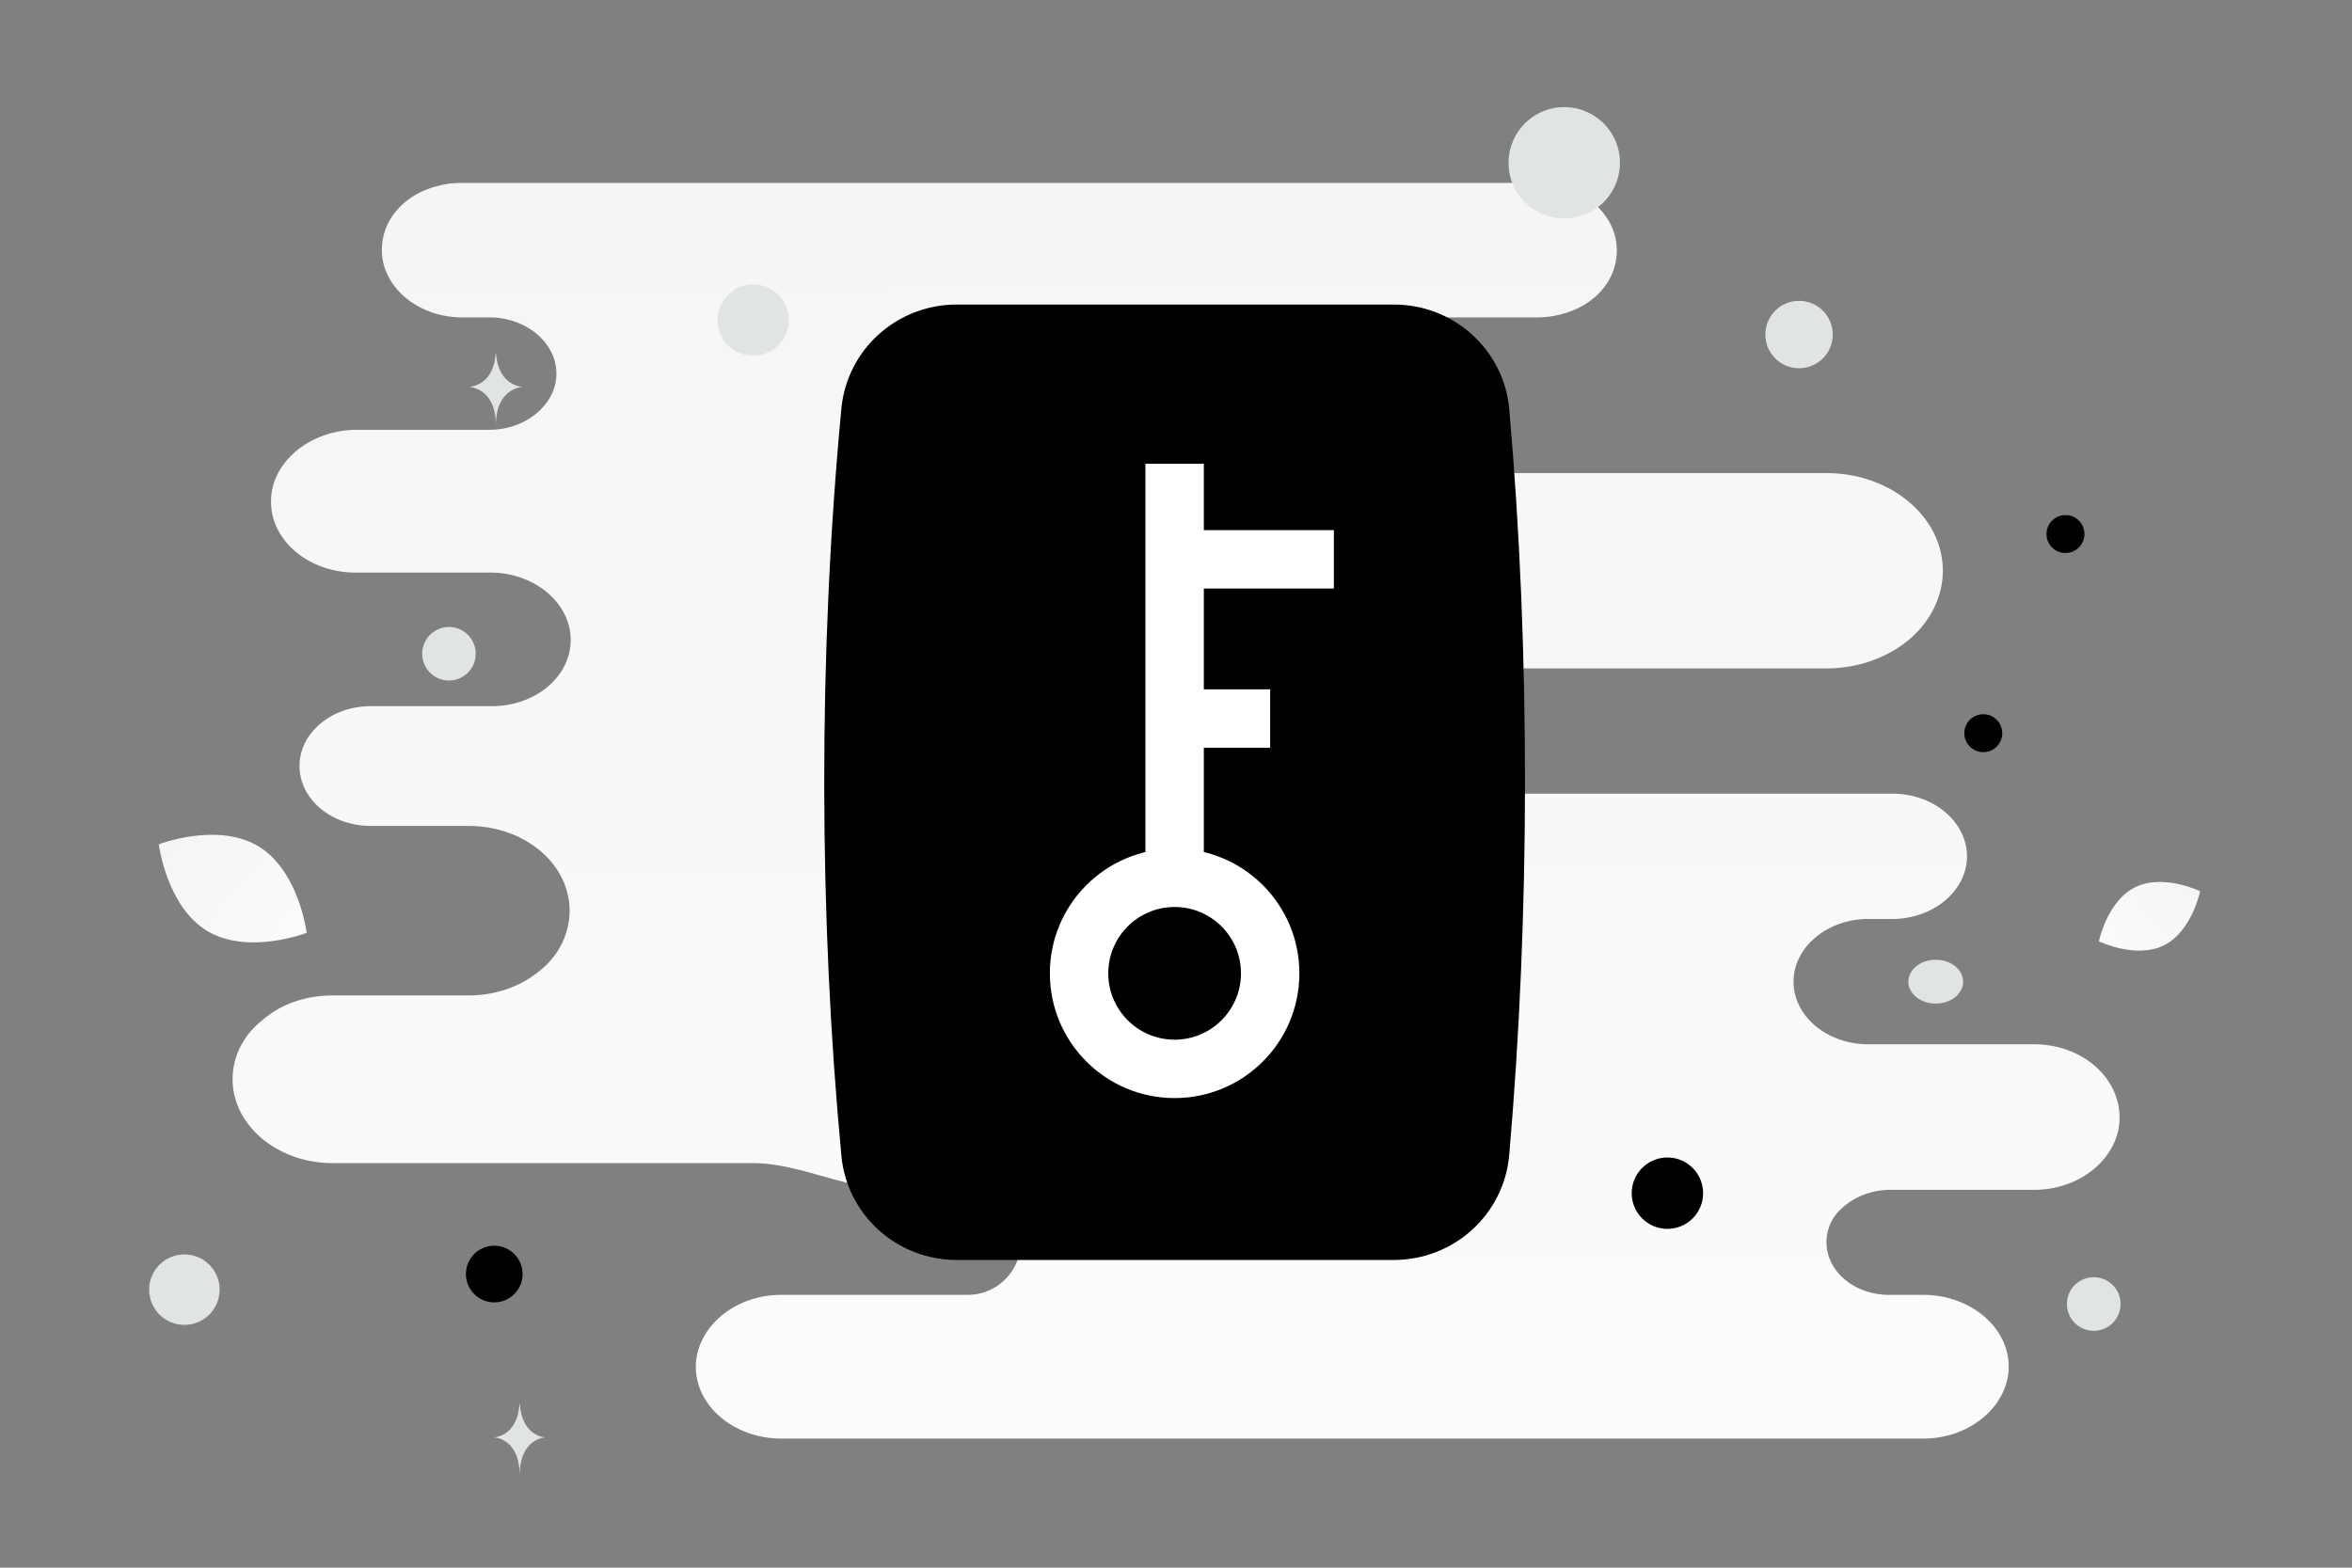 <svg width="900" height="600" viewBox="0 0 900 600" fill="none" xmlns="http://www.w3.org/2000/svg"><rect x="0" y="0" width="900" height="600" fill="#808080" stroke="none"/><path fill="transparent" d="M0 0h900v600H0z"/><path d="M778.298 399.672h-63.427c-15.542 0-28.564-10.577-28.564-23.976 0-6.699 3.361-12.693 8.401-16.924 5.041-4.231 12.182-7.052 20.163-7.052h9.241c7.981 0 15.121-2.821 20.162-7.052 5.04-4.231 8.401-10.225 8.401-16.924 0-13.046-12.602-23.976-28.563-23.976H530.383c-5.061 0-8.314-6.222-8.314-11.283 0-12.693-12.182-22.919-27.303-22.919h-72.094a6.876 6.876 0 0 1 0-13.751h276.237c12.181 0 23.522-4.231 31.503-10.93 7.981-6.699 13.022-16.219 13.022-26.444 0-20.803-20.162-37.375-44.525-37.375H556.237c-22.387 0-44.546-17.277-66.932-17.277h-79.656c-11.684 0-21.155-9.471-21.155-21.155 0-11.684 9.471-21.156 21.155-21.156h178.367c8.401 0 16.382-2.82 21.843-7.404 5.46-4.584 8.821-10.93 8.821-18.335C618.68 81.635 604.818 70 588.016 70H176.79c-8.401 0-16.382 2.82-21.843 7.404-5.46 4.584-8.821 10.93-8.821 18.335 0 14.104 13.862 25.739 30.664 25.739h10.501c13.862 0 25.623 9.52 25.623 21.508 0 5.994-2.94 11.283-7.561 15.162-4.62 3.878-10.921 6.346-18.062 6.346h-50.826c-8.821 0-17.222 3.174-23.102 8.11-5.881 4.936-9.661 11.635-9.661 19.392 0 15.162 14.701 27.15 32.343 27.15h51.666c16.802 0 30.664 11.635 30.664 25.739 0 7.052-3.361 13.398-8.821 17.982-5.461 4.584-13.022 7.405-21.423 7.405h-46.205c-7.561 0-14.282 2.468-19.322 6.699-5.041 4.231-7.981 9.872-7.981 16.219 0 12.693 12.181 22.918 27.303 22.918h37.384c21.423 0 38.645 14.457 38.645 32.439 0 8.814-4.201 17.277-11.342 22.918-7.141 5.994-16.802 9.52-27.303 9.52h-52.086c-10.501 0-20.162 3.526-26.883 9.52C93.201 396.146 89 404.256 89 413.071c0 17.629 17.222 32.086 38.224 32.086h160.832c17.762 0 35.21 9.872 52.972 9.872h29.292c11.197 0 20.274 9.077 20.274 20.274 0 11.197-9.077 20.274-20.274 20.274h-71.296c-9.241 0-17.222 3.173-23.103 8.11-5.881 4.936-9.661 11.988-9.661 19.392 0 15.162 14.702 27.502 32.764 27.502h436.849c9.241 0 17.222-3.173 23.103-8.109 5.88-4.937 9.661-11.988 9.661-19.393 0-15.161-14.702-27.502-32.764-27.502h-13.022c-13.441 0-23.942-9.167-23.942-20.098 0-5.641 2.52-10.577 7.141-14.103 4.2-3.526 10.501-5.994 17.222-5.994h55.026c9.241 0 17.222-3.174 23.102-8.11 5.881-4.936 9.661-11.988 9.661-19.392 0-15.867-14.701-28.208-32.763-28.208z" fill="url(#a)"/><path d="M828.038 361.81c-10.697 5.306-24.895-1.517-24.895-1.517s3.156-15.423 13.858-20.722c10.697-5.306 24.889 1.509 24.889 1.509s-3.155 15.424-13.852 20.73z" fill="url(#b)"/><path d="M79.319 356.324c15.62 9.362 38.03.707 38.03.707s-2.931-23.829-18.56-33.18c-15.62-9.362-38.02-.718-38.02-.718s2.93 23.829 18.55 33.191z" fill="url(#c)"/><circle cx="790.355" cy="204.39" r="7.264" transform="rotate(180 790.355 204.39)" fill="#000"/><circle cx="638.039" cy="456.663" r="13.662" transform="rotate(180 638.039 456.663)" fill="#000"/><circle r="10.845" transform="matrix(-1 0 0 1 189.124 487.61)" fill="#000"/><circle r="7.261" transform="matrix(-1 0 0 1 758.906 280.612)" fill="#000"/><circle r="13.485" transform="matrix(-1 0 0 1 70.56 493.587)" fill="#E1E4E5"/><circle r="10.263" transform="matrix(-1 0 0 1 801.174 499.081)" fill="#E1E4E5"/><circle r="12.9" transform="matrix(-1 0 0 1 688.414 128.04)" fill="#E1E4E5"/><circle r="10.246" transform="scale(1 -1) rotate(-75 -77.144 -237.05)" fill="#E1E4E5"/><circle r="13.631" transform="matrix(-1 0 0 1 288.199 122.472)" fill="#E1E4E5"/><ellipse rx="10.485" ry="8.388" transform="matrix(-1 0 0 1 740.718 375.714)" fill="#E1E4E5"/><circle r="21.324" transform="scale(1 -1) rotate(-75 258.682 -421.188)" fill="#E1E4E5"/><path d="M189.669 135.362h.15c.884 12.532 10.204 12.725 10.204 12.725s-10.277.201-10.277 14.681c0-14.48-10.278-14.681-10.278-14.681s9.317-.193 10.201-12.725zm9.109 402.07h.144c.849 12.495 9.797 12.688 9.797 12.688s-9.867.2-9.867 14.637c0-14.437-9.868-14.637-9.868-14.637s8.945-.193 9.794-12.688z" fill="#E1E4E5"/><path d="M334.096 157.493c-8.874 93.556-8.494 193.803.011 283.783 1.551 16.417 15.468 28.757 31.958 28.757h167.288c16.606 0 30.579-12.511 32.014-29.056 7.938-91.515 8.03-191.703.025-283.216-1.445-16.527-15.41-29.013-32-29.013H366.054c-16.486 0-30.401 12.333-31.958 28.745z" fill="#000" stroke="#000" stroke-width="24.378" stroke-linejoin="round"/><path d="M449.471 335.957V177.503m60.944 36.566h-60.944m36.566 60.944h-36.566" stroke="#fff" stroke-width="22.352" stroke-linejoin="round"/><circle cx="449.471" cy="372.523" r="36.566" transform="rotate(-90 449.471 372.523)" stroke="#fff" stroke-width="22.352"/><defs><linearGradient id="a" x1="465.426" y1="820.023" x2="455.563" y2="-452.887" gradientUnits="userSpaceOnUse"><stop stop-color="#fff"/><stop offset="1" stop-color="#EEE"/></linearGradient><linearGradient id="b" x1="786.96" y1="378.362" x2="875.19" y2="308.572" gradientUnits="userSpaceOnUse"><stop stop-color="#fff"/><stop offset="1" stop-color="#EEE"/></linearGradient><linearGradient id="c" x1="139.764" y1="386.459" x2="14.079" y2="269.681" gradientUnits="userSpaceOnUse"><stop stop-color="#fff"/><stop offset="1" stop-color="#EEE"/></linearGradient></defs></svg>
